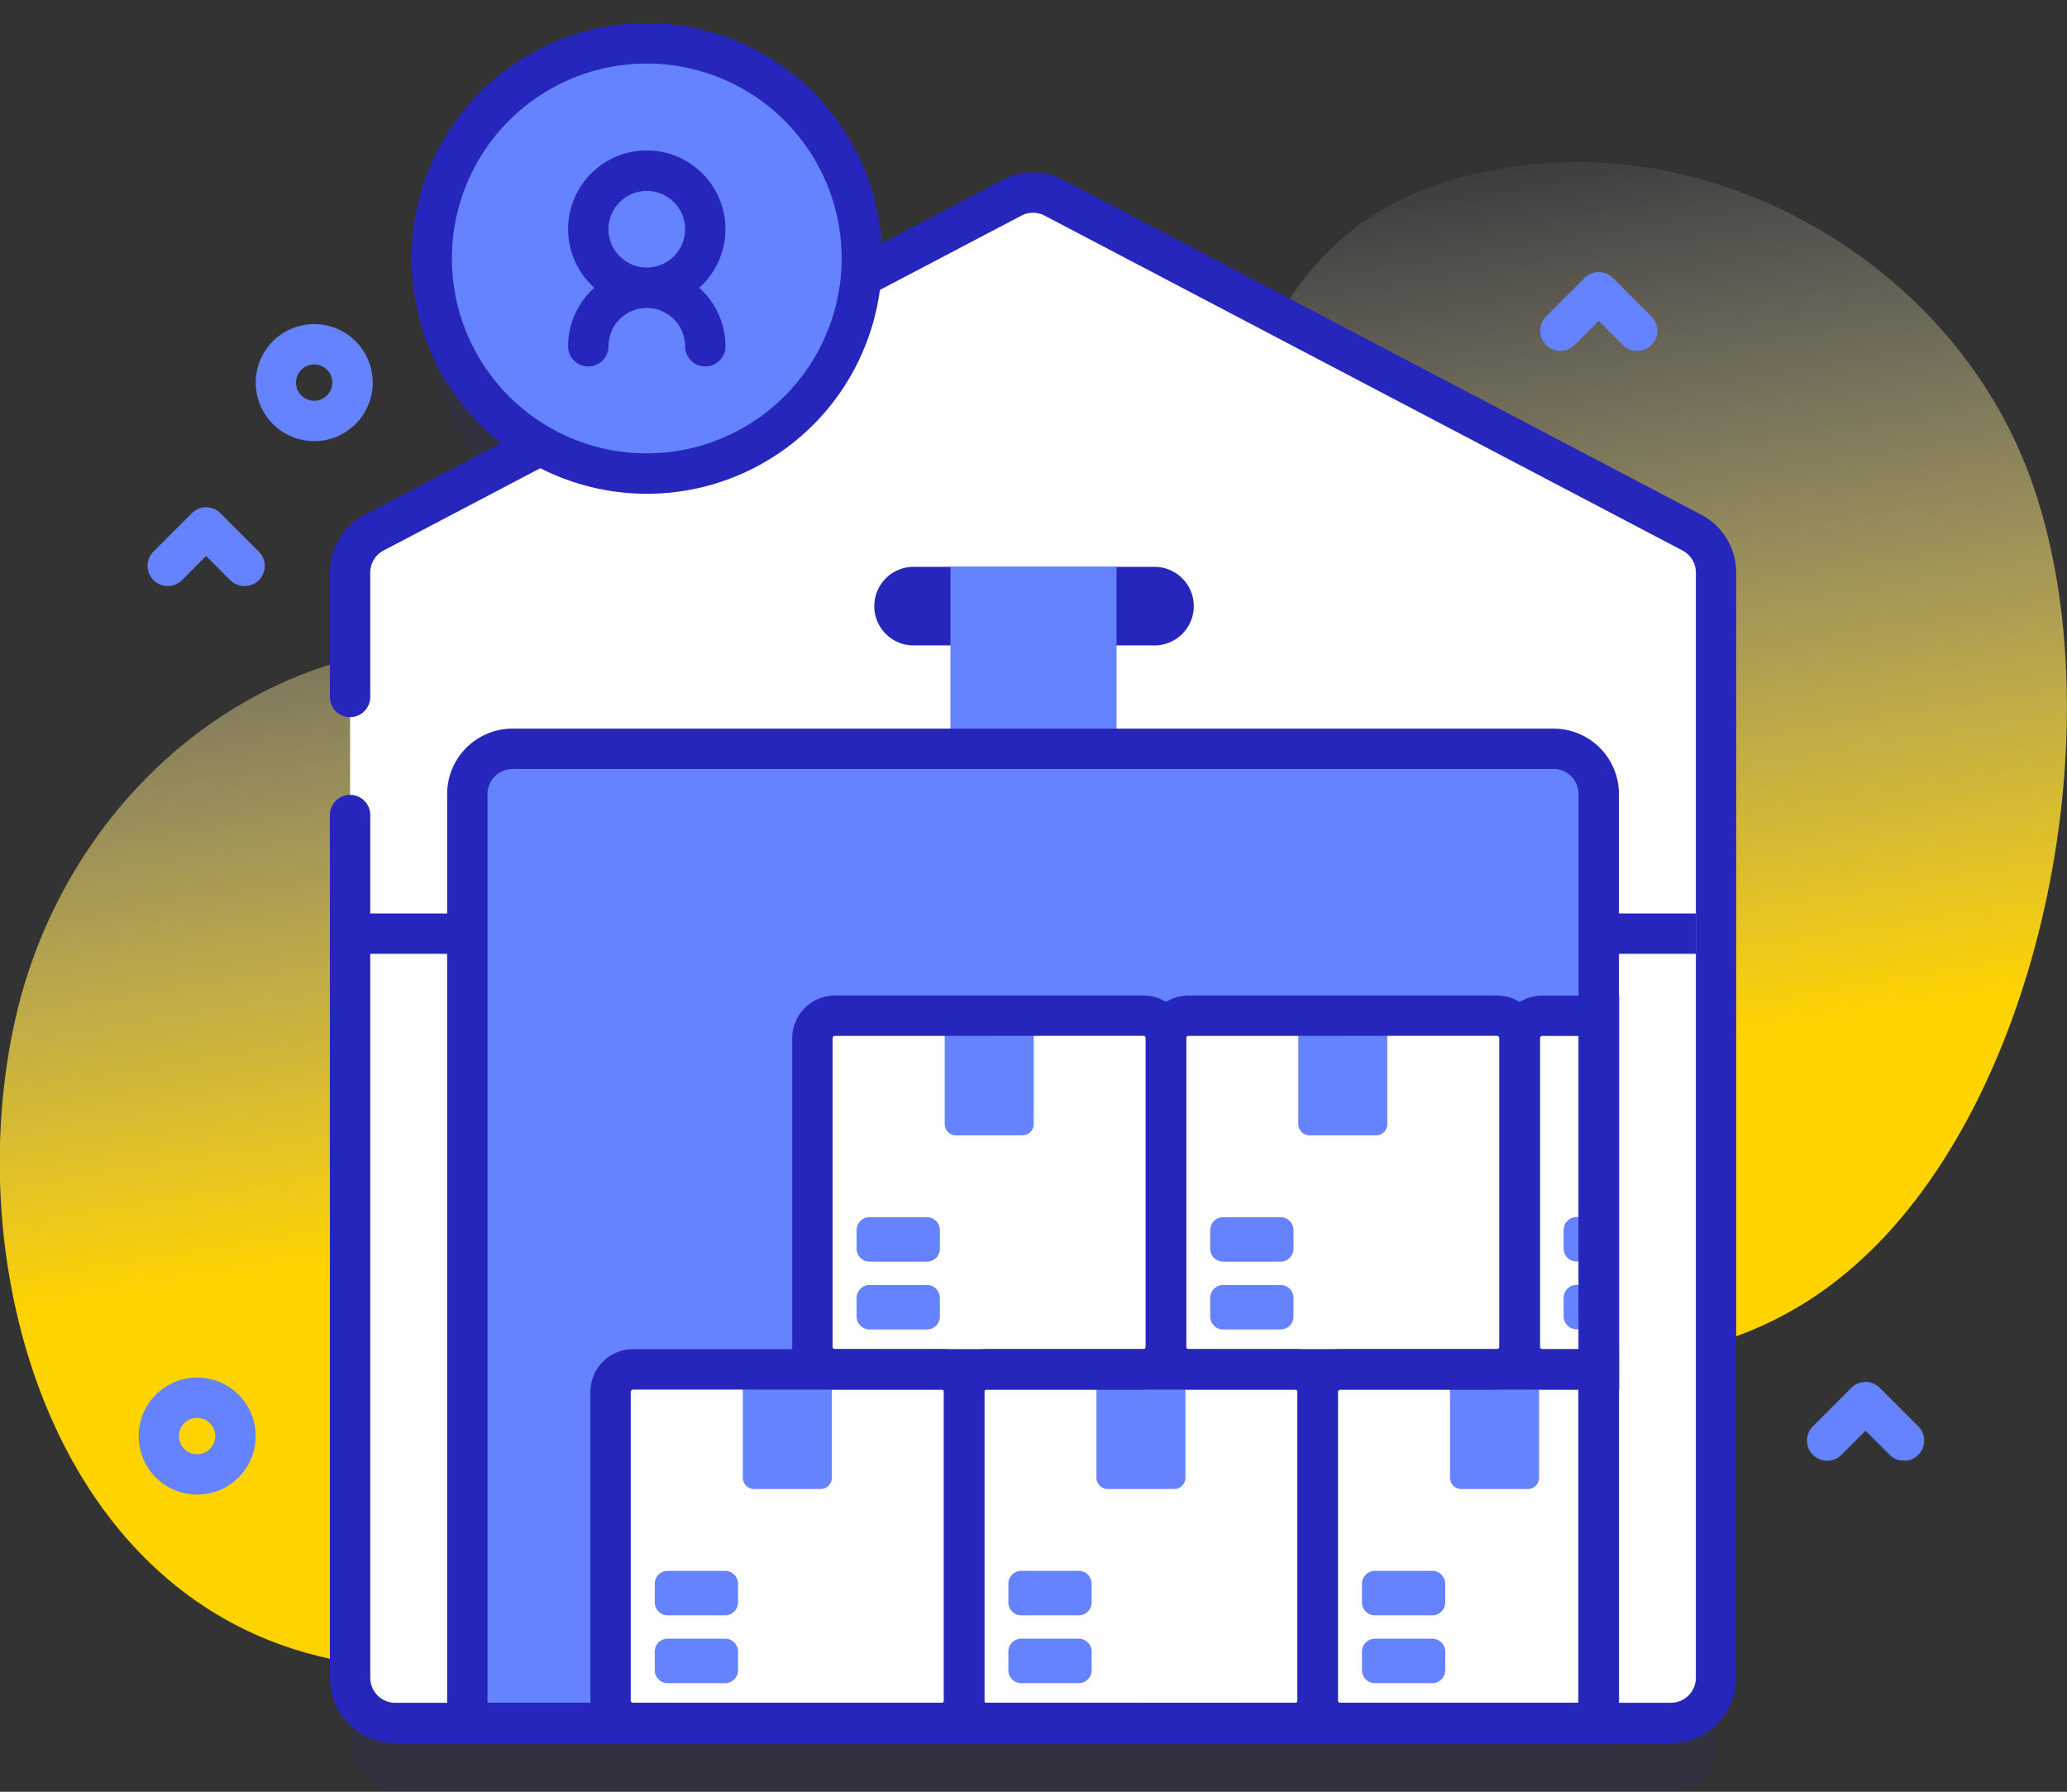 <svg xmlns="http://www.w3.org/2000/svg" xmlns:xlink="http://www.w3.org/1999/xlink" width="61.699" height="53.474" viewBox="0 0 61.699 53.474">
  <rect x="0" y="0" width="61.699" height="53.474" fill="#333333" stroke="none"/>
  <defs>
    <linearGradient id="linear-gradient" x1="0.398" y1="0.081" x2="0.516" y2="0.64" gradientUnits="objectBoundingBox">
      <stop offset="0" stop-color="#fff" stop-opacity="0"/>
      <stop offset="1" stop-color="#ffd300"/>
    </linearGradient>
  </defs>
  <g id="_002-warehouse" data-name="002-warehouse" transform="translate(0 -27.262)">
    <path id="Path_12818" data-name="Path 12818" d="M60.478,76.443C57.784,69.588,49.485,65.477,42.456,68.2,34.432,71.3,37.092,84.065,29.8,86.645c-3.937,1.394-9.756-3.813-13.734-4.612-7.329-1.471-13.964,3.7-15.6,10.862-1.667,7.306,1.007,17.065,9.034,19.048,9.562,2.362,14.543-6.234,22.564-8.7,8.232-2.533,17.384,3.449,24.2-3.829C61.3,94.035,63.146,83.231,60.478,76.443Z" transform="translate(0 -35.257)" fill="url(#linear-gradient)"/>
    <g id="Group_3226" data-name="Group 3226" transform="translate(4.137 27.262)">
      <g id="Group_3224" data-name="Group 3224" transform="translate(5.71)">
        <path id="Path_12819" data-name="Path 12819" d="M126.88,77.612l-19.038-9.993a1.348,1.348,0,0,0-1.253,0l-4.523,2.374c.016-.185.026-.373.026-.562A6.419,6.419,0,1,0,92.5,75.013l-4.953,2.6a1.348,1.348,0,0,0-.721,1.193v32.985a1.348,1.348,0,0,0,1.348,1.348h38.076a1.348,1.348,0,0,0,1.348-1.348V78.806A1.348,1.348,0,0,0,126.88,77.612Z" transform="translate(-86.213 -59.664)" fill="#2626bc" opacity="0.1"/>
        <g id="Group_3223" data-name="Group 3223">
          <g id="Group_3219" data-name="Group 3219" transform="translate(0.603 5.747)">
            <g id="Group_3218" data-name="Group 3218">
              <path id="Path_12820" data-name="Path 12820" d="M127.489,119.278V86.293a1.348,1.348,0,0,0-.721-1.193L107.73,75.107a1.348,1.348,0,0,0-1.253,0L87.438,85.1a1.348,1.348,0,0,0-.721,1.193v32.985a1.348,1.348,0,0,0,1.348,1.348h38.076A1.348,1.348,0,0,0,127.489,119.278Z" transform="translate(-86.717 -74.952)" fill="#fff"/>
              <path id="Path_12821" data-name="Path 12821" d="M86.718,258.482v22.21a1.348,1.348,0,0,0,1.348,1.348h38.076a1.348,1.348,0,0,0,1.348-1.348v-22.21Z" transform="translate(-86.718 -236.366)" fill="#fff"/>
              <g id="Group_3191" data-name="Group 3191" transform="translate(0 21.514)">
                <path id="Path_12822" data-name="Path 12822" d="M86.718,253.482h40.17v1.205H86.718Z" transform="translate(-86.718 -253.482)" fill="#2626bc"/>
              </g>
              <path id="Path_12823" data-name="Path 12823" d="M149.533,214.1v27.72H115.76V214.1a1.348,1.348,0,0,1,1.348-1.348h31.077A1.348,1.348,0,0,1,149.533,214.1Z" transform="translate(-112.26 -196.148)" fill="#6583fe"/>
              <g id="Group_3204" data-name="Group 3204" transform="translate(7.775 35.122)">
                <g id="Group_3195" data-name="Group 3195">
                  <g id="Group_3194" data-name="Group 3194">
                    <g id="Group_3192" data-name="Group 3192">
                      <path id="Path_12824" data-name="Path 12824" d="M161.12,376.964h-9.209a.673.673,0,0,1-.673-.673v-9.209a.673.673,0,0,1,.673-.673h9.209a.673.673,0,0,1,.673.673v9.209A.673.673,0,0,1,161.12,376.964Z" transform="translate(-151.238 -366.409)" fill="#fff"/>
                      <path id="Path_12825" data-name="Path 12825" d="M186.329,369.977h-1.984a.336.336,0,0,1-.336-.337v-3.233h2.657v3.233A.337.337,0,0,1,186.329,369.977Z" transform="translate(-180.06 -366.408)" fill="#6583fe"/>
                    </g>
                    <g id="Group_3193" data-name="Group 3193" transform="translate(1.319 6.012)">
                      <path id="Path_12826" data-name="Path 12826" d="M164.283,434.42h-1.712a.387.387,0,0,1-.387-.387v-.553a.387.387,0,0,1,.387-.387h1.712a.387.387,0,0,1,.387.387v.553A.387.387,0,0,1,164.283,434.42Z" transform="translate(-162.184 -431.069)" fill="#6583fe"/>
                      <path id="Path_12827" data-name="Path 12827" d="M164.283,417.623h-1.712a.387.387,0,0,1-.387-.387v-.553a.387.387,0,0,1,.387-.387h1.712a.387.387,0,0,1,.387.387v.553A.387.387,0,0,1,164.283,417.623Z" transform="translate(-162.184 -416.296)" fill="#6583fe"/>
                    </g>
                  </g>
                </g>
                <g id="Group_3199" data-name="Group 3199" transform="translate(10.555)">
                  <g id="Group_3198" data-name="Group 3198">
                    <g id="Group_3196" data-name="Group 3196">
                      <path id="Path_12828" data-name="Path 12828" d="M248.71,376.964H239.5a.673.673,0,0,1-.673-.673v-9.209a.673.673,0,0,1,.673-.673h9.209a.673.673,0,0,1,.673.673v9.209A.673.673,0,0,1,248.71,376.964Z" transform="translate(-238.828 -366.409)" fill="#fff"/>
                      <path id="Path_12829" data-name="Path 12829" d="M273.918,369.977h-1.984a.337.337,0,0,1-.337-.337v-3.233h2.657v3.233A.336.336,0,0,1,273.918,369.977Z" transform="translate(-267.649 -366.408)" fill="#6583fe"/>
                    </g>
                    <g id="Group_3197" data-name="Group 3197" transform="translate(1.319 6.012)">
                      <path id="Path_12830" data-name="Path 12830" d="M251.873,434.42h-1.712a.387.387,0,0,1-.387-.387v-.553a.387.387,0,0,1,.387-.387h1.712a.387.387,0,0,1,.387.387v.553A.387.387,0,0,1,251.873,434.42Z" transform="translate(-249.774 -431.069)" fill="#6583fe"/>
                      <path id="Path_12831" data-name="Path 12831" d="M251.873,417.623h-1.712a.387.387,0,0,1-.387-.387v-.553a.387.387,0,0,1,.387-.387h1.712a.387.387,0,0,1,.387.387v.553A.387.387,0,0,1,251.873,417.623Z" transform="translate(-249.774 -416.296)" fill="#6583fe"/>
                    </g>
                  </g>
                </g>
                <g id="Group_3203" data-name="Group 3203" transform="translate(21.11)">
                  <g id="Group_3202" data-name="Group 3202">
                    <g id="Group_3200" data-name="Group 3200">
                      <path id="Path_12832" data-name="Path 12832" d="M334.805,366.409h-7.714a.673.673,0,0,0-.673.673v9.209a.673.673,0,0,0,.673.673h7.714Z" transform="translate(-326.418 -366.409)" fill="#fff"/>
                      <path id="Path_12833" data-name="Path 12833" d="M361.509,369.977h-1.984a.337.337,0,0,1-.337-.337v-3.233h2.657v3.233A.336.336,0,0,1,361.509,369.977Z" transform="translate(-355.24 -366.408)" fill="#6583fe"/>
                    </g>
                    <g id="Group_3201" data-name="Group 3201" transform="translate(1.319 6.012)">
                      <path id="Path_12834" data-name="Path 12834" d="M339.463,434.42h-1.712a.387.387,0,0,1-.387-.387v-.553a.387.387,0,0,1,.387-.387h1.712a.387.387,0,0,1,.387.387v.553A.387.387,0,0,1,339.463,434.42Z" transform="translate(-337.364 -431.069)" fill="#6583fe"/>
                      <path id="Path_12835" data-name="Path 12835" d="M339.463,417.623h-1.712a.387.387,0,0,1-.387-.387v-.553a.387.387,0,0,1,.387-.387h1.712a.387.387,0,0,1,.387.387v.553A.387.387,0,0,1,339.463,417.623Z" transform="translate(-337.364 -416.296)" fill="#6583fe"/>
                    </g>
                  </g>
                </g>
              </g>
              <g id="Group_3217" data-name="Group 3217" transform="translate(13.8 24.566)">
                <g id="Group_3208" data-name="Group 3208" transform="translate(0 0.001)">
                  <g id="Group_3207" data-name="Group 3207">
                    <g id="Group_3205" data-name="Group 3205">
                      <path id="Path_12836" data-name="Path 12836" d="M211.12,289.374h-9.209a.673.673,0,0,1-.673-.673v-9.209a.673.673,0,0,1,.673-.673h9.209a.673.673,0,0,1,.673.673V288.7A.673.673,0,0,1,211.12,289.374Z" transform="translate(-201.238 -278.819)" fill="#fff"/>
                      <path id="Path_12837" data-name="Path 12837" d="M236.329,282.388h-1.984a.336.336,0,0,1-.336-.336v-3.233h2.657v3.233A.337.337,0,0,1,236.329,282.388Z" transform="translate(-230.06 -278.819)" fill="#6583fe"/>
                    </g>
                    <g id="Group_3206" data-name="Group 3206" transform="translate(1.319 6.012)">
                      <path id="Path_12838" data-name="Path 12838" d="M214.283,346.829h-1.712a.387.387,0,0,1-.387-.387v-.553a.387.387,0,0,1,.387-.387h1.712a.387.387,0,0,1,.387.387v.553A.387.387,0,0,1,214.283,346.829Z" transform="translate(-212.184 -343.478)" fill="#6583fe"/>
                      <path id="Path_12839" data-name="Path 12839" d="M214.283,330.032h-1.712a.387.387,0,0,1-.387-.387v-.553a.387.387,0,0,1,.387-.387h1.712a.387.387,0,0,1,.387.387v.553A.387.387,0,0,1,214.283,330.032Z" transform="translate(-212.184 -328.705)" fill="#6583fe"/>
                    </g>
                  </g>
                </g>
                <g id="Group_3212" data-name="Group 3212" transform="translate(10.555 0.001)">
                  <g id="Group_3211" data-name="Group 3211">
                    <g id="Group_3209" data-name="Group 3209">
                      <path id="Path_12840" data-name="Path 12840" d="M298.71,289.374H289.5a.673.673,0,0,1-.673-.673v-9.209a.673.673,0,0,1,.673-.673h9.209a.673.673,0,0,1,.673.673V288.7A.673.673,0,0,1,298.71,289.374Z" transform="translate(-288.828 -278.819)" fill="#fff"/>
                      <path id="Path_12841" data-name="Path 12841" d="M323.918,282.388h-1.984a.337.337,0,0,1-.337-.336v-3.233h2.657v3.233A.336.336,0,0,1,323.918,282.388Z" transform="translate(-317.649 -278.819)" fill="#6583fe"/>
                    </g>
                    <g id="Group_3210" data-name="Group 3210" transform="translate(1.319 6.012)">
                      <path id="Path_12842" data-name="Path 12842" d="M301.873,346.829h-1.712a.387.387,0,0,1-.387-.387v-.553a.387.387,0,0,1,.387-.387h1.712a.387.387,0,0,1,.387.387v.553A.387.387,0,0,1,301.873,346.829Z" transform="translate(-299.774 -343.478)" fill="#6583fe"/>
                      <path id="Path_12843" data-name="Path 12843" d="M301.873,330.032h-1.712a.387.387,0,0,1-.387-.387v-.553a.387.387,0,0,1,.387-.387h1.712a.387.387,0,0,1,.387.387v.553A.387.387,0,0,1,301.873,330.032Z" transform="translate(-299.774 -328.705)" fill="#6583fe"/>
                    </g>
                  </g>
                </g>
                <g id="Group_3216" data-name="Group 3216" transform="translate(21.11)">
                  <g id="Group_3215" data-name="Group 3215">
                    <g id="Group_3213" data-name="Group 3213">
                      <path id="Path_12844" data-name="Path 12844" d="M378.782,278.814v10.555h-1.689a.673.673,0,0,1-.672-.672v-9.209a.673.673,0,0,1,.672-.674Z" transform="translate(-376.42 -278.814)" fill="#fff"/>
                    </g>
                    <g id="Group_3214" data-name="Group 3214" transform="translate(1.318 6.012)">
                      <path id="Path_12845" data-name="Path 12845" d="M388.4,345.5v1.327h-.657a.387.387,0,0,1-.387-.387v-.553a.387.387,0,0,1,.387-.387Z" transform="translate(-387.36 -343.48)" fill="#6583fe"/>
                      <path id="Path_12846" data-name="Path 12846" d="M388.4,328.7v1.327h-.657a.386.386,0,0,1-.387-.387v-.553a.387.387,0,0,1,.387-.387Z" transform="translate(-387.36 -328.704)" fill="#6583fe"/>
                      <path id="Path_12847" data-name="Path 12847" d="M450.505,371.876a.6.6,0,0,1-.426-.176l-.719-.719-.719.719a.6.6,0,0,1-.852-.852l1.145-1.145a.6.6,0,0,1,.852,0l1.145,1.145a.6.6,0,0,1-.426,1.029Z" transform="translate(-440.353 -364.607)" fill="#6583fe"/>
                    </g>
                  </g>
                </g>
              </g>
            </g>
            <path id="Path_12848" data-name="Path 12848" d="M225.862,168.809a1.173,1.173,0,0,1-1.173,1.173h-7.225a1.173,1.173,0,0,1,0-2.345h7.225A1.173,1.173,0,0,1,225.862,168.809Z" transform="translate(-200.678 -156.467)" fill="#2626bc"/>
          </g>
          <g id="Group_3222" data-name="Group 3222">
            <circle id="Ellipse_124" data-name="Ellipse 124" cx="6.419" cy="6.419" r="6.419" transform="translate(1.739 12.492) rotate(-76.7)" fill="#6583fe"/>
            <g id="Group_3221" data-name="Group 3221" transform="translate(0 0.693)">
              <path id="Path_12849" data-name="Path 12849" d="M144.639,68.647a2.348,2.348,0,1,0-3.13,0,2.34,2.34,0,0,0-.783,1.746.6.6,0,1,0,1.205,0,1.143,1.143,0,1,1,2.286,0,.6.6,0,1,0,1.205,0A2.34,2.34,0,0,0,144.639,68.647ZM141.931,66.9a1.143,1.143,0,1,1,1.143,1.143A1.144,1.144,0,0,1,141.931,66.9Z" transform="translate(-133.615 -60.752)" fill="#2626bc"/>
              <g id="Group_3220" data-name="Group 3220">
                <path id="Path_12850" data-name="Path 12850" d="M105.627,251.211H83.667a.746.746,0,0,1-.745-.745V224.717a.6.6,0,0,0-1.205,0v25.749a1.953,1.953,0,0,0,1.95,1.95h21.959a.6.6,0,1,0,0-1.205Z" transform="translate(-81.717 -201.085)" fill="#2626bc"/>
                <path id="Path_12851" data-name="Path 12851" d="M122.651,47.681l-19.038-9.993a1.95,1.95,0,0,0-1.813,0l-3.617,1.9a7.021,7.021,0,1,0-11.351,5.958l-4.07,2.136a1.945,1.945,0,0,0-1.044,1.727v3.711a.6.6,0,1,0,1.205,0V49.408a.743.743,0,0,1,.4-.66L88,46.293a7.015,7.015,0,0,0,10.135-5.32l4.226-2.218a.745.745,0,0,1,.693,0l19.038,9.993a.743.743,0,0,1,.4.66V82.393a.746.746,0,0,1-.745.745H109.152a.6.6,0,0,0,0,1.205h12.593a1.953,1.953,0,0,0,1.95-1.95V49.408a1.946,1.946,0,0,0-1.044-1.727ZM91.177,45.851a5.817,5.817,0,1,1,5.817-5.817A5.823,5.823,0,0,1,91.177,45.851Z" transform="translate(-81.718 -33.013)" fill="#2626bc"/>
              </g>
            </g>
          </g>
        </g>
        <path id="Path_12852" data-name="Path 12852" d="M235.428,167.639h4.958v5.439h-4.958Z" transform="translate(-216.905 -150.723)" fill="#6583fe"/>
      </g>
      <g id="Group_3225" data-name="Group 3225" transform="translate(0 8.12)">
        <path id="Path_12853" data-name="Path 12853" d="M36.08,371.92a1.746,1.746,0,1,1,1.236-.511A1.742,1.742,0,0,1,36.08,371.92Zm0-2.289a.542.542,0,1,0,.383.159A.541.541,0,0,0,36.08,369.632Z" transform="translate(-34.333 -335.435)" fill="#6583fe"/>
        <path id="Path_12854" data-name="Path 12854" d="M384.412,97a.6.6,0,0,1-.426-.176l-.719-.719-.719.719a.6.6,0,0,1-.852-.852l1.145-1.145a.6.6,0,0,1,.852,0l1.145,1.145A.6.6,0,0,1,384.412,97Z" transform="translate(-339.682 -94.648)" fill="#6583fe"/>
        <path id="Path_12855" data-name="Path 12855" d="M65.08,111.026a1.746,1.746,0,1,1,1.236-.511A1.742,1.742,0,0,1,65.08,111.026Zm0-2.289a.542.542,0,1,0,.383.159A.541.541,0,0,0,65.08,108.738Z" transform="translate(-59.839 -105.981)" fill="#6583fe"/>
        <path id="Path_12856" data-name="Path 12856" d="M39.452,155.241a.6.6,0,0,1-.426-.176l-.719-.719-.719.719a.6.6,0,1,1-.852-.852l1.145-1.145a.6.6,0,0,1,.852,0l1.145,1.145a.6.6,0,0,1-.426,1.029Z" transform="translate(-36.292 -145.872)" fill="#6583fe"/>
      </g>
    </g>
    <g id="Group_3227" data-name="Group 3227" transform="translate(13.347 49.012)">
      <path id="Path_12857" data-name="Path 12857" d="M145.738,238.027H110.76V209.7a1.953,1.953,0,0,1,1.951-1.951h31.077a1.953,1.953,0,0,1,1.95,1.951v28.322Zm-33.773-1.205h32.568V209.7a.746.746,0,0,0-.745-.746H112.711a.747.747,0,0,0-.746.746Z" transform="translate(-110.76 -207.754)" fill="#2626bc"/>
      <path id="Path_12858" data-name="Path 12858" d="M206.722,285.579h-9.209a1.277,1.277,0,0,1-1.276-1.276v-9.209a1.277,1.277,0,0,1,1.276-1.276h9.209A1.277,1.277,0,0,1,208,275.095V284.3a1.277,1.277,0,0,1-1.276,1.276Zm-9.209-10.555a.071.071,0,0,0-.071.07V284.3a.071.071,0,0,0,.071.07h9.209a.071.071,0,0,0,.07-.07v-9.209a.071.071,0,0,0-.07-.07Z" transform="translate(-185.937 -265.858)" fill="#2626bc"/>
      <path id="Path_12859" data-name="Path 12859" d="M294.313,285.579H285.1a1.277,1.277,0,0,1-1.276-1.276v-9.209a1.277,1.277,0,0,1,1.276-1.276h9.209a1.277,1.277,0,0,1,1.276,1.276V284.3a1.277,1.277,0,0,1-1.276,1.276ZM285.1,275.024a.071.071,0,0,0-.07.07V284.3a.071.071,0,0,0,.07.07h9.209a.071.071,0,0,0,.07-.07v-9.209a.071.071,0,0,0-.07-.07Z" transform="translate(-262.972 -265.858)" fill="#2626bc"/>
      <path id="Path_12860" data-name="Path 12860" d="M156.722,373.168h-9.209a1.277,1.277,0,0,1-1.276-1.276v-9.209a1.277,1.277,0,0,1,1.276-1.276h9.209A1.277,1.277,0,0,1,158,362.684v9.209A1.277,1.277,0,0,1,156.722,373.168Zm-9.209-10.555a.071.071,0,0,0-.071.07v9.209a.071.071,0,0,0,.071.071h9.209a.071.071,0,0,0,.071-.071v-9.209a.071.071,0,0,0-.071-.07Z" transform="translate(-141.962 -342.892)" fill="#2626bc"/>
      <path id="Path_12861" data-name="Path 12861" d="M244.313,373.168H235.1a1.277,1.277,0,0,1-1.276-1.276v-9.209a1.277,1.277,0,0,1,1.276-1.276h9.209a1.277,1.277,0,0,1,1.276,1.276v9.209A1.277,1.277,0,0,1,244.313,373.168ZM235.1,362.613a.071.071,0,0,0-.07.07v9.209a.071.071,0,0,0,.07.071h9.209a.071.071,0,0,0,.07-.071v-9.209a.071.071,0,0,0-.07-.07Z" transform="translate(-218.998 -342.892)" fill="#2626bc"/>
      <path id="Path_12862" data-name="Path 12862" d="M331.01,373.168h-8.317a1.277,1.277,0,0,1-1.276-1.276v-9.209a1.277,1.277,0,0,1,1.276-1.276h8.317Zm-8.317-10.555a.071.071,0,0,0-.07.07v9.209a.071.071,0,0,0,.07.071H329.8v-9.35h-7.112Z" transform="translate(-296.032 -342.892)" fill="#2626bc"/>
      <path id="Path_12863" data-name="Path 12863" d="M374.987,285.574H372.7a1.276,1.276,0,0,1-1.275-1.275V275.09a1.277,1.277,0,0,1,1.275-1.276h2.292v11.76ZM372.7,275.019a.071.071,0,0,0-.07.071V284.3a.07.07,0,0,0,.07.07h1.087v-9.35Z" transform="translate(-340.009 -265.853)" fill="#2626bc"/>
    </g>
  </g>
</svg>
